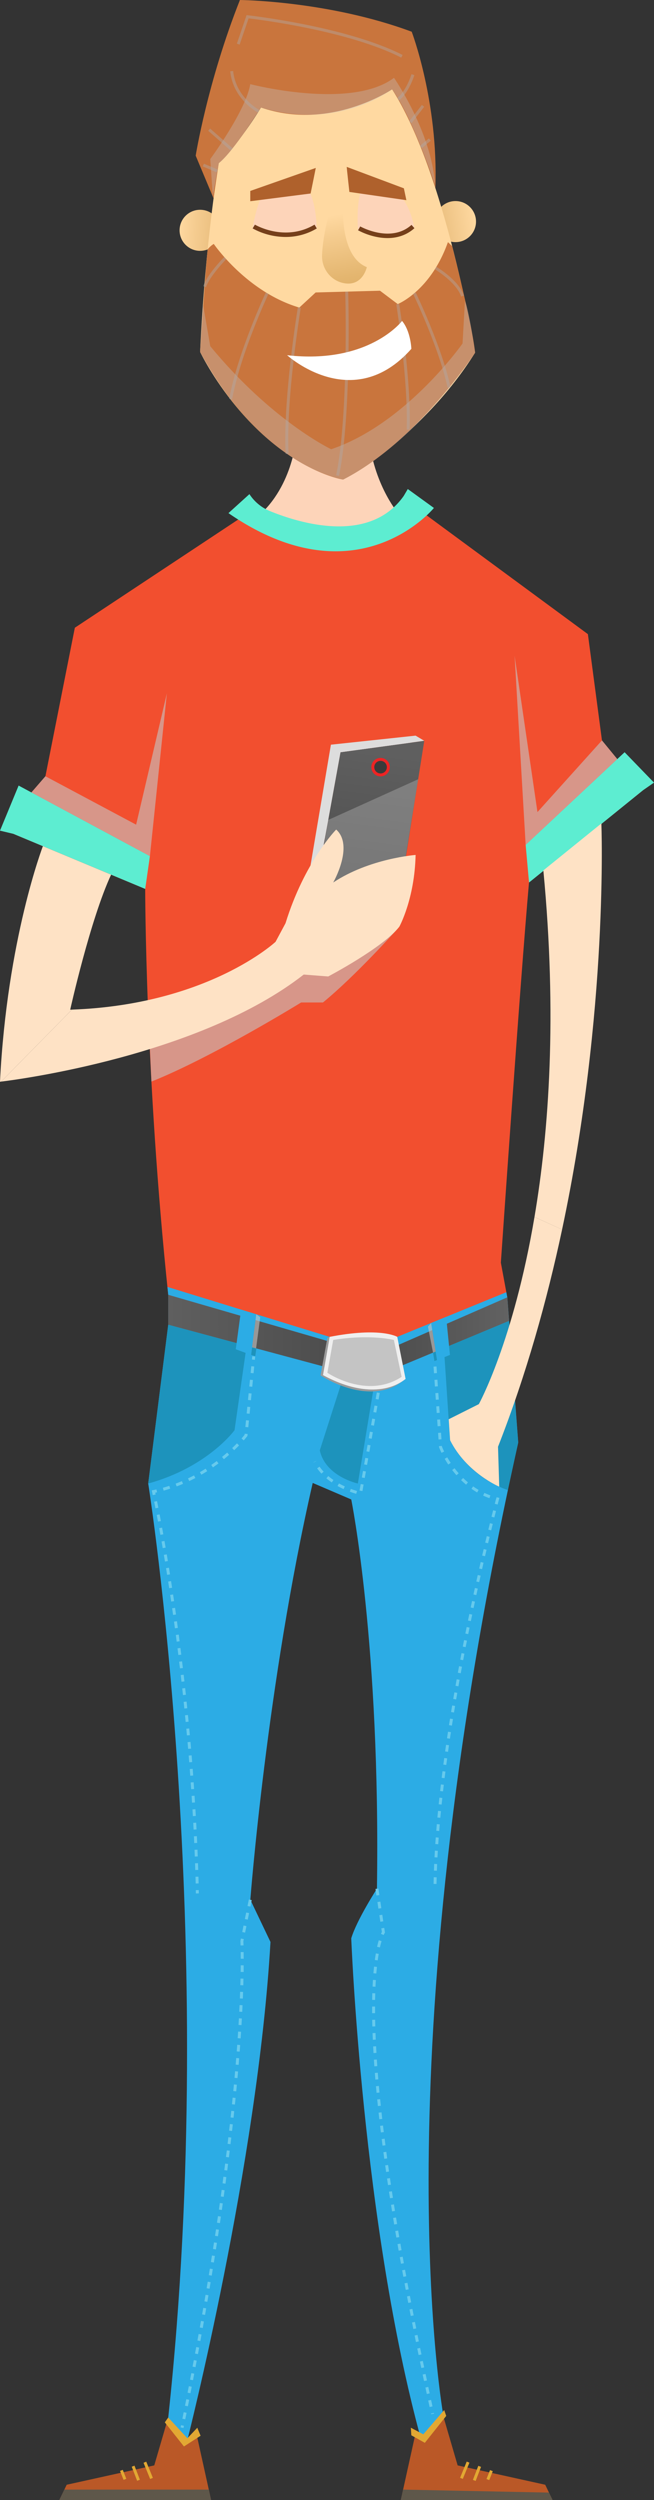 <svg xmlns="http://www.w3.org/2000/svg" xmlns:xlink="http://www.w3.org/1999/xlink" viewBox="0 0 783.75 2994.06"><rect x="0" y="0" width="783.75" height="2994.06" fill="#333333" stroke="none"/><defs><linearGradient id="_ÂÁ_Ï_ÌÌ_È_ËÂÌÚ_97" x1="201.62" y1="1600.98" x2="610.05" y2="1600.98" gradientUnits="userSpaceOnUse"><stop offset="0" stop-color="#5f5f5f"/><stop offset="0.51" stop-color="#4c4c4c"/><stop offset="0.72" stop-color="#515151"/><stop offset="0.97" stop-color="#606060"/><stop offset="1" stop-color="#636363"/></linearGradient><linearGradient id="_ÂÁ_Ï_ÌÌ_È_ËÂÌÚ_114" x1="452.7" y1="900.9" x2="429.52" y2="1076.26" gradientUnits="userSpaceOnUse"><stop offset="0" stop-color="#5f5f5f"/><stop offset="1" stop-color="#4c4c4c"/></linearGradient><linearGradient id="_ÂÁ_Ï_ÌÌ_È_ËÂÌÚ_31" x1="213.57" y1="274.12" x2="262.67" y2="277.29" gradientUnits="userSpaceOnUse"><stop offset="0" stop-color="#ffd9a1"/><stop offset="0.41" stop-color="#f5cc90"/><stop offset="1" stop-color="#e8bc7b"/></linearGradient><linearGradient id="_ÂÁ_Ï_ÌÌ_È_ËÂÌÚ_12" x1="521.82" y1="269.06" x2="570.45" y2="261.61" gradientUnits="userSpaceOnUse"><stop offset="0" stop-color="#e8bc7b"/><stop offset="1" stop-color="#ffd9a1"/></linearGradient><linearGradient id="_ÂÁ_Ï_ÌÌ_È_ËÂÌÚ_44" x1="420.48" y1="357.63" x2="402.3" y2="257.07" gradientUnits="userSpaceOnUse"><stop offset="0" stop-color="#dead64"/><stop offset="0.27" stop-color="#e4b670"/><stop offset="0.76" stop-color="#f5cc8f"/><stop offset="1" stop-color="#ffd9a1"/></linearGradient></defs><title>Asset 1</title><g style="isolation:isolate"><g id="Layer_2" data-name="Layer 2"><g id="_ÎÓÈ_5" data-name="—ÎÓÈ_5"><path d="M356.08,514.52s-1.23,57.17-39.57,96.91l86.56,37.88,73.58-35.24s-31.87-37.72-35.41-99.55Z" style="fill:#fdd4b9"/><path d="M307.41,607.64,89.69,751.76,54.43,929.62l-19.93,23-18.4,46L174,1064.54s0,223.85,27.6,486l248.38,72,157.92-69-7.67-41.4s23-334.25,33.73-455.37L770.45,946.48l-49.06-59.8L704.52,759.43,483.73,596.9S440.8,670.5,307.41,607.64Z" style="fill:#f24f2f"/><polygon points="721.38 886.68 644.09 972.51 616.69 785.37 629.94 1011.8 739.75 909.06 721.38 886.68" style="fill:#c4c4c4;opacity:0.6;mix-blend-mode:multiply"/><polygon points="179.65 1025.31 199.99 830.28 163.13 987.6 54.43 929.62 37.63 949 179.65 1025.31" style="fill:#c4c4c4;opacity:0.6;mix-blend-mode:multiply"/><polygon points="770.45 946.48 783.75 937.24 748.53 900.85 629.94 1011.8 633.99 1056.87 770.45 946.48" style="fill:#5dedd1"/><polygon points="16.1 998.61 0 994.78 22.31 940.77 179.65 1025.31 174.02 1064.54 16.1 998.61" style="fill:#5dedd1"/><path d="M483.73,594.05l4.95-8.39L520,608.31s-91.81,112.57-246.22,6.19l25.14-22.75h0A53.26,53.26,0,0,0,323.34,612C358.39,626.34,442.33,652.41,483.73,594.05Z" style="fill:#5dedd1"/><path d="M201.62,1550.58v35.89l-24,190.16s86.17,542.41,24,1118.51l22.53,28.59s84.63-332,100-598.09L300,2275.06s19.79-259.47,74.76-499.14l46.18,19.79s35.18,173.71,30.78,466.16c0,0-24.19,37.38-30.78,59.37,0,0,13.23,342.61,83.6,599.87l4.64,2.61,22.53-28.59s-77.78-420,89.34-1167.6l-13.09-173.9-157.92,69Z" style="fill:#2cace5"/><polygon points="201.62 1586.47 443.27 1651.38 610.05 1581.92 607.93 1553.64 450 1622.61 201.62 1550.58 201.62 1586.47" style="fill:url(#_ÂÁ_Ï_ÌÌ_È_ËÂÌÚ_97)"/><polygon points="607.93 1553.64 606.79 1547.51 476.09 1600.98 394.99 1600.98 200.64 1541.17 201.62 1550.58 394.05 1606.38 477.96 1610.4 607.93 1553.64" style="fill:#2cace5"/><path d="M295.53,1611.69l-14.46,101.09S249,1757,177.6,1776.63l24-190.16Z" style="fill:#1d93bc"/><path d="M532,1614.4l7.34,110.39s19,42.54,69.23,59.65l12.4-56.9-11-145.63Z" style="fill:#1d93bc"/><polygon points="300.93 1622.61 305.9 1624.04 307.2 1614.83 302.09 1613.45 300.93 1622.61" style="fill:#1d93bc"/><polygon points="523.74 1628.79 520.6 1629.94 518.94 1619.86 522.12 1618.54 523.74 1628.79" style="fill:#1d93bc"/><path d="M447.35,1664.76l-18.49,111.87s-38.83-8.33-45.61-39.76l25.88-80.73" style="fill:#1d93bc"/><polygon points="288.95 1568.35 282.54 1615.83 300.93 1622.61 307.11 1573.93 288.95 1568.35" style="fill:#2cace5"/><polygon points="516.65 1584.38 523.74 1628.79 539.21 1622.61 534.66 1577.02 516.65 1584.38" style="fill:#2cace5"/><path d="M395,1601,387,1646.77s58.52,36,99.07,4.61l-10-50.4S456.44,1589,395,1601Z" style="fill:#efefef"/><path d="M399.31,1604.71l-7,39.28s47.33,32.18,89,4.86L472,1604.71S444.07,1597.42,399.31,1604.71Z" style="fill:#c4c4c4"/><path d="M395,1601l-2.66,1.15-8.2,44.94s59.48,40.35,102,4.31c0,0-32.89,31.35-99.07-4.61Z" style="fill:#9b9b9b"/><polygon points="201.62 2895.14 224.15 2923.72 235.96 2917.06 253 2994.06 71.06 2994.06 79.92 2975.66 184.86 2952.49 201.62 2895.14" style="fill:#ba5827"/><polygon points="531.68 2895.14 509.15 2923.72 497.33 2917.06 480.3 2994.06 662.23 2994.06 653.38 2975.66 548.44 2952.49 531.68 2895.14" style="fill:#ba5827"/><path d="M236.48,2907.35c.19.86,3.91,9.62,3.91,9.62l-19.95,12.86-22.93-28.89,4.1-5.81L224.55,2920Z" style="fill:#e2a833"/><polygon points="532.33 2886.21 534.76 2893.23 509.12 2925.46 492.93 2916.44 492.36 2907.35 507.26 2915.29 532.33 2886.21" style="fill:#e2a833"/><polygon points="483.08 2981.48 657.9 2985.05 662.23 2994.06 480.3 2994.06 483.08 2981.48" style="fill:#5e574a"/><polygon points="253 2994.06 250.22 2981.48 77.12 2981.48 71.06 2994.06 253 2994.06" style="fill:#5e574a"/><rect x="546.41" y="2956.73" width="21" height="3.53" transform="translate(-2392.34 2354.53) rotate(-67.77)" style="fill:#e2a833"/><rect x="562.61" y="2960.13" width="18.05" height="3.53" transform="translate(-2398.14 2432.71) rotate(-68.97)" style="fill:#e2a833"/><rect x="581.05" y="2962.09" width="11.53" height="3.53" transform="translate(-2384.3 2415.01) rotate(-68.33)" style="fill:#e2a833"/><rect x="175.62" y="2948" width="3.53" height="21" transform="translate(-1105.87 286.9) rotate(-22.23)" style="fill:#e2a833"/><rect x="160.89" y="2952.87" width="3.53" height="18.05" transform="translate(-1052.44 255.82) rotate(-21.04)" style="fill:#e2a833"/><rect x="145.71" y="2958.09" width="3.53" height="11.53" transform="translate(-1083.88 263.87) rotate(-21.67)" style="fill:#e2a833"/><polygon points="311.85 1577.44 306.89 1614.8 302.05 1613.5 307.11 1573.93 311.85 1577.44" style="fill:#c4c4c4;opacity:0.6;mix-blend-mode:multiply"/><polygon points="518.94 1619.86 512.86 1588.78 516.65 1584.38 522.12 1618.54 518.94 1619.86" style="fill:#c4c4c4;opacity:0.6;mix-blend-mode:multiply"/><rect x="301.89" y="1624.45" width="3.98" height="3.53" transform="translate(-1344.18 1770.64) rotate(-84.42)" style="fill:#66caed"/><path d="M196.12,1785.13l-.94-3.41c2.56-.71,5.15-1.49,7.7-2.32l1.09,3.36C201.38,1783.61,198.74,1784.4,196.12,1785.13Zm15.59-5.06-1.24-3.31c2.49-.93,5-1.93,7.48-3l1.38,3.25C216.81,1778.1,214.25,1779.12,211.72,1780.06Zm15.1-6.39-1.51-3.19c2.4-1.14,4.82-2.35,7.2-3.59l1.64,3.13C231.72,1771.29,229.26,1772.52,226.81,1773.68Zm14.51-7.62-1.77-3.06c2.3-1.33,4.62-2.73,6.89-4.17l1.89,3C246,1763.28,243.67,1764.71,241.32,1766.06Zm13.85-8.75-2-2.91c2.2-1.51,4.41-3.09,6.55-4.69l2.11,2.83C259.65,1754.16,257.41,1755.77,255.17,1757.31Zm13.13-9.8-2.22-2.75c2.08-1.68,4.16-3.43,6.17-5.18l2.32,2.66C272.54,1744,270.43,1745.8,268.31,1747.51Zm12.35-10.78-2.43-2.57c2-1.86,3.9-3.76,5.74-5.65l2.53,2.47C284.62,1732.9,282.66,1734.84,280.65,1736.73ZM292.09,1725l-2.65-2.34c1.9-2.15,3.14-3.68,3.67-4.36l.13-1.31,3.52.34-.23,2.31-.3.4C296.17,1720.08,294.79,1721.9,292.09,1725Zm5.46-15.75-3.52-.34.79-8.08,3.52.34Zm1.58-16.17-3.52-.34.79-8.08,3.52.34Zm1.58-16.17-3.52-.34.79-8.08,3.52.34Zm1.58-16.17-3.52-.34.79-8.08,3.52.34Zm1.58-16.17-3.52-.34.79-8.08,3.52.34Z" style="fill:#66caed"/><path d="M183.06,1790.5c-.54-2.55-.83-3.86-.83-3.87l-.39-1.75,1.75-.36q1.94-.4,3.85-.84l.79,3.44-2.18.49.46,2.16Z" style="fill:#66caed"/><path d="M234.51,2255.62q-.11-4-.23-8.06l3.53-.11q.12,4,.23,8.08Zm-.48-16.14q-.13-4-.28-8.07l3.53-.13q.15,4,.28,8.08Zm-.58-16.14q-.16-4-.33-8.07l3.53-.15q.17,4,.33,8.08Zm-.68-16.14q-.18-4-.37-8.07l3.53-.17q.19,4,.37,8.08Zm-.77-16.14q-.21-4-.42-8.07l3.53-.19q.22,4,.42,8.08Zm-.87-16.13q-.23-4-.47-8.06l3.53-.21q.24,4,.47,8.07Zm-1-16.13q-.25-4-.51-8.06l3.53-.23q.26,4,.51,8.07Zm-1.05-16.12q-.27-4-.56-8.06l3.53-.25q.28,4,.56,8.07ZM228,2126.58q-.3-4-.6-8.05l3.52-.27q.31,4,.6,8.06Zm-1.23-16.11q-.32-4-.65-8.05l3.52-.29q.33,4,.65,8.06Zm-1.32-16.1q-.34-4-.69-8l3.52-.31q.35,4,.69,8.06ZM224,2078.27q-.36-4-.74-8l3.52-.33q.37,4,.74,8.05Zm-1.5-16.09q-.39-4-.78-8l3.52-.35q.39,4,.78,8Zm-1.58-16.08q-.41-4-.83-8l3.51-.37q.42,4,.83,8ZM219.26,2030q-.43-4-.87-8l3.51-.38q.44,4,.87,8ZM217.51,2014q-.45-4-.91-8l3.51-.4q.46,4,.91,8Zm-1.85-16q-.48-4-1-8l3.51-.42q.48,4,1,8Zm-1.93-16q-.5-4-1-8l3.51-.44q.5,4,1,8Zm-2-16q-.52-4-1-8l3.5-.46q.52,4,1,8Zm-2.11-16q-.54-4-1.09-8l3.5-.48q.54,4,1.09,8Zm-2.2-16q-.57-4-1.13-8l3.5-.5q.57,4,1.13,8Zm-2.29-16q-.59-4-1.18-8l3.49-.52q.59,3.95,1.18,8Zm-2.38-16q-.62-4.05-1.23-8l3.49-.54q.61,3.94,1.23,8Zm-2.48-16q-.64-4.06-1.28-8l3.49-.56q.63,3.92,1.28,8Zm-2.58-15.95q-.67-4.08-1.32-8l3.48-.59q.66,3.9,1.33,8ZM195,1854q-.7-4.09-1.38-8l3.48-.61q.68,3.87,1.38,8Zm-2.78-15.92q-.74-4.13-1.44-8l3.48-.63q.7,3.83,1.44,8Zm-2.9-15.9q-.78-4.2-1.5-7.94l3.47-.66q.72,3.74,1.5,8Zm-3-15.87q-.87-4.45-1.58-7.93l3.46-.7q.7,3.48,1.58,7.95Z" style="fill:#66caed"/><rect x="234.75" y="2263.54" width="3.53" height="3.98" transform="translate(-52.58 6.11) rotate(-1.33)" style="fill:#66caed"/><path d="M523.12,2256.18l-3.53-.06q.07-4,.18-8l3.53.1Q523.19,2252.24,523.12,2256.18Zm.43-15.87-3.53-.13q.14-4,.32-8l3.53.16Q523.69,2236.37,523.55,2240.32Zm.7-15.86-3.53-.18q.21-4,.44-8l3.53.21Q524.45,2220.5,524.24,2224.45Zm.94-15.86-3.53-.23q.26-4,.55-7.95l3.52.26Q525.44,2204.65,525.18,2208.6Zm1.16-15.85-3.52-.28q.32-4,.65-7.94l3.52.3Q526.65,2188.8,526.34,2192.75Zm1.35-15.83-3.52-.32q.36-4,.75-7.93l3.52.34Q528,2173,527.69,2176.92Zm1.54-15.82-3.51-.36q.4-4,.83-7.92l3.51.38Q529.63,2157.16,529.22,2161.1Zm1.7-15.8-3.51-.4q.45-4,.91-7.91l3.51.41Q531.37,2141.36,530.92,2145.3Zm1.86-15.79-3.51-.43q.49-4,1-7.93l3.51.45Q533.27,2125.56,532.78,2129.52Zm2-15.81-3.5-.46q.52-4,1.06-7.9l3.5.48Q535.31,2109.76,534.79,2113.7Zm2.14-15.76-3.5-.49q.55-3.94,1.12-7.88l3.5.5Q537.48,2094,536.93,2097.94Zm2.26-15.71-3.5-.52q.58-3.93,1.18-7.85l3.49.53Q539.77,2078.3,539.19,2082.23Zm2.37-15.67-3.49-.54q.61-3.94,1.24-7.86l3.49.56Q542.17,2062.63,541.56,2066.56Zm2.5-15.7-3.49-.57q.64-3.94,1.29-7.86l3.49.58Q544.7,2046.93,544.06,2050.86Zm2.6-15.69-3.48-.59q.67-3.94,1.34-7.85l3.48.6Q547.33,2031.24,546.66,2035.18Zm2.7-15.67-3.48-.61q.69-3.93,1.39-7.84l3.48.62Q550.06,2015.58,549.37,2019.51Zm2.8-15.65-3.48-.64q.72-3.93,1.44-7.83l3.48.64Q552.88,1999.93,552.17,2003.86Zm2.9-15.64-3.47-.65q.74-3.93,1.48-7.82l3.47.66Q555.8,1984.29,555.06,1988.22Zm3-15.62-3.47-.67q.76-3.93,1.53-7.81l3.47.68Q558.81,1968.67,558,1972.6Zm3.07-15.6-3.46-.69q.79-3.93,1.57-7.8l3.46.7Q561.9,1953.07,561.12,1957Zm3.15-15.59-3.46-.71q.81-3.93,1.61-7.8l3.46.72Q565.08,1937.48,564.27,1941.41Zm3.24-15.57-3.46-.73q.83-3.94,1.65-7.79l3.46.74Q568.34,1921.9,567.51,1925.84Zm3.32-15.56-3.45-.75q.85-3.94,1.69-7.78l3.45.75Q571.68,1906.34,570.83,1910.28Zm3.4-15.54-3.45-.76q.87-3.95,1.73-7.77l3.45.77Q575.09,1890.8,574.22,1894.74Zm3.47-15.52-3.45-.78q.9-4,1.77-7.77l3.44.79Q578.59,1875.26,577.7,1879.21Zm3.56-15.51-3.44-.8q.92-4,1.81-7.76l3.44.81Q582.17,1859.73,581.25,1863.71Zm3.64-15.49-3.44-.82q1-4,1.85-7.75l3.44.83Q585.84,1844.21,584.89,1848.21Zm3.72-15.48-3.43-.84q1-4.07,1.9-7.74l3.43.85Q589.6,1828.67,588.61,1832.73Zm3.81-15.46-3.43-.86q1.07-4.26,1.95-7.74l3.42.87Q593.49,1813,592.42,1817.27Zm3.93-15.46-3.42-.89c1-4,1.62-6.18,1.62-6.18l.12,0,.43-1.68,1.56.38,1.77.42-.47,1.76S597.38,1797.79,596.35,1801.81Zm-9.88-7.65c-2.53-.9-5.05-1.94-7.5-3.08l1.49-3.2c2.35,1.09,4.77,2.09,7.2,3Zm-14.69-6.83c-2.31-1.35-4.6-2.82-6.81-4.38l2-2.89c2.13,1.5,4.33,2.92,6.55,4.22ZM558.55,1778c-2-1.7-4-3.53-6-5.44L555,1770c1.87,1.84,3.82,3.61,5.78,5.25ZM547,1766.7c-1.75-2-3.48-4.09-5.12-6.24l2.81-2.15c1.6,2.09,3.27,4.13,5,6.05Zm-9.82-12.81c-1.49-2.23-2.92-4.53-4.26-6.86l3.06-1.77c1.31,2.26,2.7,4.5,4.14,6.66Zm-8.07-14c-1.91-3.88-2.81-6.29-2.84-6.39l-.09-.24-.1-1.42,3.52-.24.06.9c.26.67,1.12,2.79,2.61,5.83Zm-3.57-16L525,1716l3.52-.24.54,7.93Zm-1.09-15.86-.54-7.93,3.52-.24.54,7.93Zm-1.09-15.86-.54-7.93,3.53-.24.54,7.93Zm-1.08-15.86-.54-7.93,3.53-.24.54,7.93Zm-1.09-15.86-.54-7.93,3.53-.24.54,7.93Zm-1.09-15.86-.54-7.93,3.53-.24.54,7.93Z" style="fill:#66caed"/><path d="M426.88,1788.93c-2.53-.73-5.11-1.59-7.69-2.55l1.24-3.31c2.49.93,5,1.76,7.43,2.47Zm7.47-3.26-3.48-.61,1.38-7.83,3.48.61Zm-22.63-2.4c-2.48-1.14-4.91-2.38-7.22-3.67l1.73-3.08c2.22,1.25,4.57,2.44,7,3.55Zm-14.11-7.95a79.92,79.92,0,0,1-6.47-4.93l2.28-2.7a76.71,76.71,0,0,0,6.18,4.71Zm39.5-5.31-3.48-.61,1.38-7.83,3.48.61Zm-51.87-5.24a62,62,0,0,1-5.17-6.34l2.88-2a58.49,58.49,0,0,0,4.88,6Zm54.64-10.42-3.48-.61,1.38-7.83,3.48.61Zm-64.06-2.91-.12-.23,3.16-1.58.09.19Zm66.82-12.75-3.48-.61,1.38-7.83,3.48.61ZM445.4,1723l-3.48-.61,1.38-7.83,3.48.61Zm2.76-15.66-3.48-.61,1.38-7.83,3.48.61Zm2.76-15.66-3.48-.61,1.38-7.83,3.48.61Zm2.76-15.66-3.48-.61,1.38-7.83,3.48.61Z" style="fill:#66caed"/><path d="M516.72,2891.19l-.18-.84,3.45-.76.19.85Zm-1.88-8.61-1.69-7.77,3.45-.75q.84,3.86,1.69,7.77ZM511.47,2867l-1.67-7.78,3.46-.74q.83,3.87,1.67,7.77Zm-3.32-15.55q-.83-3.91-1.65-7.78L510,2843l1.64,7.78Zm-3.28-15.57-1.62-7.79,3.46-.72,1.62,7.78Zm-3.23-15.57q-.81-3.91-1.6-7.79l3.46-.71q.79,3.87,1.6,7.79Zm-3.18-15.59q-.79-3.92-1.57-7.8l3.46-.7q.78,3.88,1.57,7.79Zm-3.13-15.59q-.78-3.92-1.55-7.8l3.47-.68q.76,3.88,1.55,7.79Zm-3.08-15.6q-.77-3.92-1.52-7.81l3.47-.67q.75,3.88,1.52,7.8Zm-3-15.62q-.75-3.93-1.49-7.81l3.47-.66q.74,3.88,1.49,7.81Zm-3-15.63q-.74-3.93-1.46-7.82l3.48-.65q.72,3.88,1.46,7.81Zm-2.9-15.64q-.72-3.94-1.43-7.82l3.48-.63q.71,3.88,1.43,7.82ZM480.51,2711q-.71-3.94-1.4-7.83l3.48-.62q.69,3.89,1.39,7.82Zm-2.77-15.66q-.69-3.95-1.36-7.84l3.48-.6q.67,3.89,1.36,7.83ZM475,2679.67q-.67-3.95-1.33-7.84l3.49-.58q.65,3.89,1.32,7.83ZM472.4,2664q-.65-4-1.29-7.85l3.49-.57q.63,3.89,1.29,7.84Zm-2.55-15.7q-.63-4-1.25-7.86l3.49-.55q.61,3.89,1.24,7.85Zm-2.47-15.72q-.61-4-1.2-7.86l3.49-.53q.59,3.9,1.2,7.85ZM465,2616.83q-.59-4-1.16-7.87l3.5-.51q.57,3.9,1.16,7.86Zm-2.29-15.75q-.57-4-1.11-7.88l3.5-.49q.54,3.9,1.11,7.87Zm-2.19-15.76q-.54-4-1.06-7.88l3.5-.46q.52,3.9,1.06,7.87Zm-2.09-15.77q-.51-4-1-7.89l3.51-.44q.49,3.9,1,7.88Zm-2-15.79q-.48-4-.94-7.9l3.51-.41q.46,3.9.94,7.89Zm-1.85-15.8q-.45-4-.88-7.91l3.51-.38q.42,3.9.88,7.89Zm-1.72-15.82q-.42-4-.81-7.92l3.52-.35q.39,3.9.8,7.9Zm-1.58-15.84q-.38-4-.73-7.92l3.52-.32q.35,3.9.73,7.91Zm-1.42-15.85q-.34-4-.64-7.93l3.52-.28q.3,3.9.64,7.91Zm-1.24-15.87q-.29-4-.55-7.94l3.53-.23q.25,3.9.55,7.92Zm-1-15.89q-.24-4-.44-7.95l3.53-.18q.2,3.89.44,7.92Zm-.82-15.9q-.18-4.06-.32-8l3.53-.13q.14,3.88.32,7.93Zm-.57-15.92q-.11-4.07-.18-8l3.53-.06q.07,3.87.18,7.93Zm-.28-15.93q0-2.75,0-5.4,0-1.3,0-2.57h3.53q0,1.27,0,2.55,0,2.64,0,5.37Zm3.6-15.88L446,2395q.06-4.11.18-8l3.53.11Q449.57,2391,449.5,2395.07Zm.48-15.84-3.53-.16c.12-2.71.27-5.39.43-8l3.53.22C450.24,2373.88,450.1,2376.54,450,2379.23Zm1-15.79-3.52-.29c.22-2.7.47-5.37.75-8l3.51.37C451.44,2358.12,451.19,2360.77,451,2363.44Zm1.68-15.71-3.5-.47c.37-2.74.77-5.4,1.2-7.92l3.48.59C453.41,2342.41,453,2345,452.65,2347.73Zm2.66-15.52-3.45-.75c.61-2.81,1.27-5.44,2-7.82l3.4,1C456.55,2326.92,455.91,2329.47,455.32,2332.21Zm4.43-14.87-3.24-1.4c.45-1,.82-1.77,1.08-2.24l-.65-4.38,3.5-.52.84,5.67-.38.57h0A17.85,17.85,0,0,0,459.74,2317.34Zm-4-15.89-1.16-7.87,3.5-.52,1.16,7.87Zm-2.32-15.73-1.16-7.87,3.5-.52,1.16,7.87ZM451.12,2270l-1.16-7.87,3.5-.52,1.16,7.87Z" style="fill:#66caed"/><path d="M219.89,2907.71l-3.46-.71.54-2.65,3.46.71Zm2.13-10.43-3.46-.7,1.57-7.79,3.46.7Q222.81,2893.36,222,2897.27Zm3.14-15.6-3.47-.69q.78-3.91,1.55-7.79l3.47.69Q225.94,2877.76,225.16,2881.68Zm3.09-15.6-3.47-.68,1.53-7.8,3.47.68Q229,2862.16,228.25,2866.07Zm3-15.61-3.47-.67q.76-3.92,1.5-7.8l3.47.66Q232,2846.54,231.29,2850.46Zm3-15.62-3.47-.66q.74-3.92,1.48-7.81l3.47.65Q235,2830.92,234.28,2834.84Zm2.94-15.63-3.47-.65q.73-3.92,1.45-7.81l3.48.64Q238,2815.28,237.23,2819.21Zm2.89-15.64-3.48-.63q.72-3.93,1.42-7.82l3.48.63Q240.83,2799.63,240.12,2803.56Zm2.84-15.65-3.48-.62q.71-3.93,1.4-7.82l3.48.62Q243.66,2784,243,2787.91Zm2.78-15.66-3.48-.61q.69-3.93,1.37-7.83l3.48.61Q246.43,2768.31,245.74,2772.25Zm2.73-15.67L245,2756q.68-3.93,1.34-7.83l3.48.59Q249.14,2752.64,248.46,2756.58Zm2.67-15.68-3.48-.59q.66-3.94,1.31-7.84l3.49.58Q251.8,2737,251.13,2740.9Zm2.61-15.69-3.49-.57q.65-3.94,1.28-7.84l3.49.57Q254.39,2721.26,253.74,2725.2Zm2.55-15.7-3.49-.56q.63-3.94,1.25-7.85l3.49.55Q256.93,2705.55,256.3,2709.5Zm2.49-15.71-3.49-.55q.62-3.95,1.22-7.85l3.49.54Q259.4,2689.84,258.79,2693.79Zm2.43-15.72-3.49-.53q.6-4,1.19-7.86l3.49.52Q261.82,2674.11,261.21,2678.07Zm2.36-15.73-3.5-.52q.59-4,1.16-7.86l3.5.51Q264.16,2658.38,263.58,2662.34Zm2.3-15.74-3.5-.5q.57-4,1.12-7.87l3.5.5Q266.44,2642.63,265.87,2646.59Zm2.23-15.75-3.5-.49q.55-4,1.09-7.87l3.5.48Q268.65,2626.87,268.1,2630.84Zm2.16-15.76-3.5-.47q.53-4,1-7.88l3.5.46Q270.79,2611.11,270.26,2615.08Zm2.08-15.77-3.5-.45q.52-4,1-7.88l3.51.45Q272.85,2595.33,272.34,2599.31Zm2-15.78-3.51-.44q.5-4,1-7.89l3.51.43Q274.84,2579.54,274.34,2583.52Zm1.93-15.79-3.51-.42q.47-4,.93-7.89l3.51.41Q276.75,2563.75,276.27,2567.73Zm1.84-15.8-3.51-.4q.45-4,.89-7.9l3.51.39Q278.57,2547.94,278.12,2551.93Zm1.76-15.81-3.51-.38q.43-4,.85-7.9l3.51.37Q280.31,2532.12,279.88,2536.11Zm1.67-15.82-3.52-.36q.41-4,.8-7.91l3.52.35Q282,2516.29,281.55,2520.29Zm1.58-15.83-3.52-.34q.39-4,.75-7.91l3.52.33Q283.51,2500.45,283.12,2504.46Zm1.48-15.84-3.52-.32q.36-4,.7-7.91l3.52.31Q285,2484.6,284.6,2488.62Zm1.38-15.85-3.52-.29q.34-4,.65-7.92l3.52.28Q286.31,2468.74,286,2472.76Zm1.27-15.86-3.52-.27q.31-4,.59-7.92l3.52.26Q287.55,2452.87,287.24,2456.9Zm1.15-15.87-3.53-.24q.28-4,.53-7.92l3.53.23Q288.67,2437,288.39,2441Zm1-15.88-3.53-.21q.24-4,.46-7.93l3.53.2Q289.66,2421.09,289.41,2425.15Zm.88-15.89-3.53-.18q.21-4.07.38-7.93l3.53.16Q290.5,2405.18,290.3,2409.25Zm.73-15.9-3.53-.14q.17-4.09.3-7.93l3.53.13Q291.2,2389.25,291,2393.35Zm.56-15.91-3.53-.1q.12-4.13.21-7.94l3.53.08Q291.71,2373.3,291.59,2377.44Zm.37-15.92-3.53-.06q.07-4.21.1-7.93l3.53,0Q292,2357.3,292,2361.52Zm-3.41-15.92q0-4.44-.05-7.93l3.53,0q0,3.51.05,8Zm-.21-15.85c-.1-3.39-.19-5.11-.19-5.13v-.23l.6-2.94,3.46.7-.51,2.5c0,.58.1,2.22.18,5Zm5.44-15.38-3.46-.7,1.59-7.79,3.46.7Zm3.17-15.58-3.46-.7,1.59-7.79,3.46.7Zm3.17-15.58-3.46-.7,1.59-7.79,3.46.7Z" style="fill:#66caed"/><path d="M474.41,1114.53s-48.26,54-87.37,86H360.89s-105.93,65.36-179.4,94.75l-2.63-59,203.36-101.3Z" style="fill:#c4c4c4;opacity:0.6;mix-blend-mode:multiply"/><polygon points="480.27 1064.54 374.03 1088.05 408 900.85 508.45 887.14 480.27 1064.54" style="fill:url(#_ÂÁ_Ï_ÌÌ_È_ËÂÌÚ_114)"/><polygon points="393.27 981.99 501.13 933.22 482.11 1051.51 377.28 1079.4 393.27 981.99" style="fill:#c4c4c4;opacity:0.35;mix-blend-mode:multiply"/><polygon points="389.19 1004.47 408 900.85 494.27 889.08 402.28 898.59 387.76 998.5 389.19 1004.47" style="fill:#fff"/><polygon points="508.45 887.14 498.03 880.97 396.56 891.81 365.36 1076.49 374.03 1088.05 408 900.85 508.45 887.14" style="fill:#ddd"/><circle cx="456.07" cy="918.71" r="9.31" style="fill:#3a3a3a"/><path d="M456.07,929.79a11.07,11.07,0,1,1,11.07-11.07A11.09,11.09,0,0,1,456.07,929.79Zm0-18.61a7.54,7.54,0,1,0,7.54,7.54A7.55,7.55,0,0,0,456.07,911.17Z" style="fill:#ed2424"/><path d="M84.13,1209.19s24-108,49-161.7l-81.73-34.12S8.51,1124.71,0,1295.47l1.33-.16,84.88-86.2Z" style="fill:#fee2c5"/><path d="M399.31,1056.87s25.26-43.92,3.57-63.44c0,0-37.95,38.49-60.71,112.21l-11.93,22.23s-80.64,75.24-244,81.23l-84.88,86.2c19-2.3,237.71-30.68,362.62-128.2l29.33,2.29s65.79-34.49,85.27-59.65c0,0,18.34-33.18,19.48-85.89C498,1023.86,442.69,1028,399.31,1056.87Z" style="fill:#fee2c5"/><path d="M720.68,986.12l-69.52,56.24c16.58,173.86,6.78,312.19-10.64,415.08l33.08,15C729.57,1209.62,720.68,986.12,720.68,986.12Z" style="fill:#fee2c5"/><path d="M640.52,1457.45c-25.3,149.46-66.69,224.1-66.69,224.1l-36.11,18.11,1.67,25.14c19.79,39.31,58.88,55.59,58.88,55.59l-1.45-47.8c34-86.69,58.75-175.47,76.79-260.17Z" style="fill:#fee2c5"/><circle cx="239.81" cy="275.82" r="24.6" style="fill:url(#_ÂÁ_Ï_ÌÌ_È_ËÂÌÚ_31)"/><circle cx="545.85" cy="265.38" r="24.6" style="fill:url(#_ÂÁ_Ï_ÌÌ_È_ËÂÌÚ_12)"/><path d="M312.79,128.69s-21.64,37.1-50.7,66.78c0,0-16.1,93.46-22.28,226,0,0,59.2,124.58,171.41,152.86,0,0,94.54-50.36,158.16-152,0,0-35.49-216.48-99.47-315.44C469.91,106.91,395.5,156.65,312.79,128.69Z" style="fill:#ffd9a1"/><path d="M255.93,237.59l-21.42-51.16S248.64,98.08,287.52,0c0,0,106,.88,205.87,38,0,0,32,83.83,28.37,187.26,0,0-21.44-70.63-51.85-118.34,0,0-74.41,50.62-157.11,21.78,0,0-32.8,52.68-50.7,66.78Z" style="fill:#c9753d"/><path d="M256.18,292.11s39.21,57.45,102.52,76.23l19.57-18.09,77.13-2.09,21.24,16s39.29-15.51,60.16-74.19l5,4.76S565.78,388,569.38,422.35c0,0-69.46,106.8-158.16,152,0,0-96.2-14.17-171.41-152.86,0,0,6.2-96.13,9.05-122.78A26.39,26.39,0,0,1,256.18,292.11Z" style="fill:#c9753d"/><path d="M557.18,360.44l-2.86,50.9S486.85,507.69,396.89,538c0,0-70.79-33.51-144.91-123.4l-8.77-50.41-3.4,57.29s63.63,128,171.41,152.86c0,0,81.89-37.35,158.16-152C569.38,422.35,562.3,371.45,557.18,360.44Z" style="fill:#c4c4c4;opacity:0.35;mix-blend-mode:multiply"/><path d="M255.05,235.49l-3.07-45s42.69-57.83,47.94-89.72c0,0,120.37,31.35,172.26-7.57,0,0,45.18,65,49.07,127.87,0,0-26.6-79.87-51.35-114.14,0,0-64.1,50.26-157.11,21.78,0,0-36,57.19-50.7,66.78Z" style="fill:#c4c4c4;opacity:0.35;mix-blend-mode:multiply"/><g style="opacity:0.4;mix-blend-mode:multiply"><path d="M536.47,464.5c-10.36-48.08-41.14-112-41.45-112.64l3.18-1.54c.31.64,31.28,64.93,41.72,113.43Z" style="fill:#adadad"/></g><g style="opacity:0.4;mix-blend-mode:multiply"><path d="M278.12,478.39l-3.48-.64C285,421.87,318.21,351,318.55,350.34l3.2,1.51C321.41,352.55,288.34,423,278.12,478.39Z" style="fill:#adadad"/></g><g style="opacity:0.4;mix-blend-mode:multiply"><path d="M342.33,543.54c-3.38-65.74,14.45-174.4,14.63-175.49l3.49.58c-.18,1.09-18,109.37-14.59,174.73Z" style="fill:#adadad"/></g><g style="opacity:0.4;mix-blend-mode:multiply"><path d="M490.89,514.58l-3.53-.12c2-59.23-12.3-149.11-12.45-150l3.49-.56C478.54,364.8,492.91,455,490.89,514.58Z" style="fill:#adadad"/></g><g style="opacity:0.4;mix-blend-mode:multiply"><path d="M406.33,569.88l-3.46-.7c15.1-74.33,10.91-218.42,10.87-219.87l3.53-.11C417.31,350.65,421.51,495.15,406.33,569.88Z" style="fill:#adadad"/></g><g style="opacity:0.4;mix-blend-mode:multiply"><path d="M246.85,343.88l-3.35-1.13c4.72-14,24.31-34.07,25.15-34.92l2.52,2.48C271,310.5,251.31,330.64,246.85,343.88Z" style="fill:#adadad"/></g><g style="opacity:0.4;mix-blend-mode:multiply"><path d="M552.65,355.11c-5.72-17.14-31.24-32.42-31.5-32.57l1.8-3c1.1.65,26.92,16.11,33.05,34.49Z" style="fill:#adadad"/></g><g style="opacity:0.4;mix-blend-mode:multiply"><path d="M480.86,69c-63.15-32.09-169.5-45.43-182.95-47L287.19,53.43l-3.34-1.14,11.64-34.16,1.41.15c1.17.13,117.83,13.11,185.57,47.54Z" style="fill:#adadad"/></g><g style="opacity:0.4;mix-blend-mode:multiply"><path d="M309.12,134.79c-.3-.15-29.82-15.6-33.24-49.43l3.52-.36c3.23,31.87,31.05,46.49,31.34,46.64Z" style="fill:#adadad"/></g><g style="opacity:0.4;mix-blend-mode:multiply"><path d="M478.12,120.27l-2-2.94c.1-.07,9.83-6.88,17.06-28.5L496.57,90C488.9,112.87,478.56,120,478.12,120.27Z" style="fill:#adadad"/></g><g style="opacity:0.4;mix-blend-mode:multiply"><rect x="262.39" y="149.21" width="3.53" height="35.88" transform="translate(-35.78 255.22) rotate(-48.69)" style="fill:#adadad"/></g><g style="opacity:0.4;mix-blend-mode:multiply"><rect x="250.21" y="191.63" width="3.53" height="18.09" transform="matrix(0.39, -0.92, 0.92, 0.39, -30.91, 354.76)" style="fill:#adadad"/></g><g style="opacity:0.4;mix-blend-mode:multiply"><rect x="486.97" y="134.84" width="24.82" height="3.53" transform="translate(85.79 448.03) rotate(-52.28)" style="fill:#adadad"/></g><g style="opacity:0.4;mix-blend-mode:multiply"><rect x="502.77" y="169.83" width="13.95" height="3.53" transform="translate(7.69 364.55) rotate(-39.63)" style="fill:#adadad"/></g><path d="M344.09,425.4s78.62,71.66,148.88-7.65c0,0-.7-20.87-11.13-33.39C481.85,384.35,442.19,436.53,344.09,425.4Z" style="fill:#fff"/><path d="M411.65,234.12s-8,71.33,27.94,85.8c0,0-4.83,23.24-27.16,19.25-15.86-2.83-27-17.24-26.48-33.34.43-13.06,3.2-33,11.74-62.78C417.14,175.26,411.65,234.12,411.65,234.12Z" style="fill:url(#_ÂÁ_Ï_ÌÌ_È_ËÂÌÚ_44)"/><path d="M379.49,274.11s0-45.11-17.84-54.32l-45.2,10.34s-8.31,10.75-13.93,44C302.53,274.11,338.69,292.68,379.49,274.11Z" style="fill:#fdd4b9"/><path d="M496.61,273.83s-4.92-35.43-25.26-45.27l-35-7.5s-10.24,11-7.29,55.18C429,276.23,470.69,293.51,496.61,273.83Z" style="fill:#fdd4b9"/><path d="M342.27,283.79a83.08,83.08,0,0,1-39.53-10.24l2.75-4.53-1.37,2.27,1.37-2.27c.35.21,35.79,21.11,71.44,0l2.7,4.56A72.45,72.45,0,0,1,342.27,283.79Z" style="fill:#753f1a"/><path d="M464.43,285.12a65.51,65.51,0,0,1-12.25-1.2,81.79,81.79,0,0,1-23.11-8.16l2.63-4.6-1.31,2.3,1.31-2.3c.36.21,36.63,20.43,61.43-1.84l3.54,3.94C487.92,281.11,476.93,285.12,464.43,285.12Z" style="fill:#753f1a"/><polygon points="376.07 212.91 372.25 231.74 299.93 240.99 299.93 228.67 378.43 201.11 376.07 212.91" style="fill:#af612c"/><path d="M415.5,199.86c0,1.28,3.19,30,3.19,30L487,239.73l-3-14.21Z" style="fill:#af612c"/></g></g></g></svg>